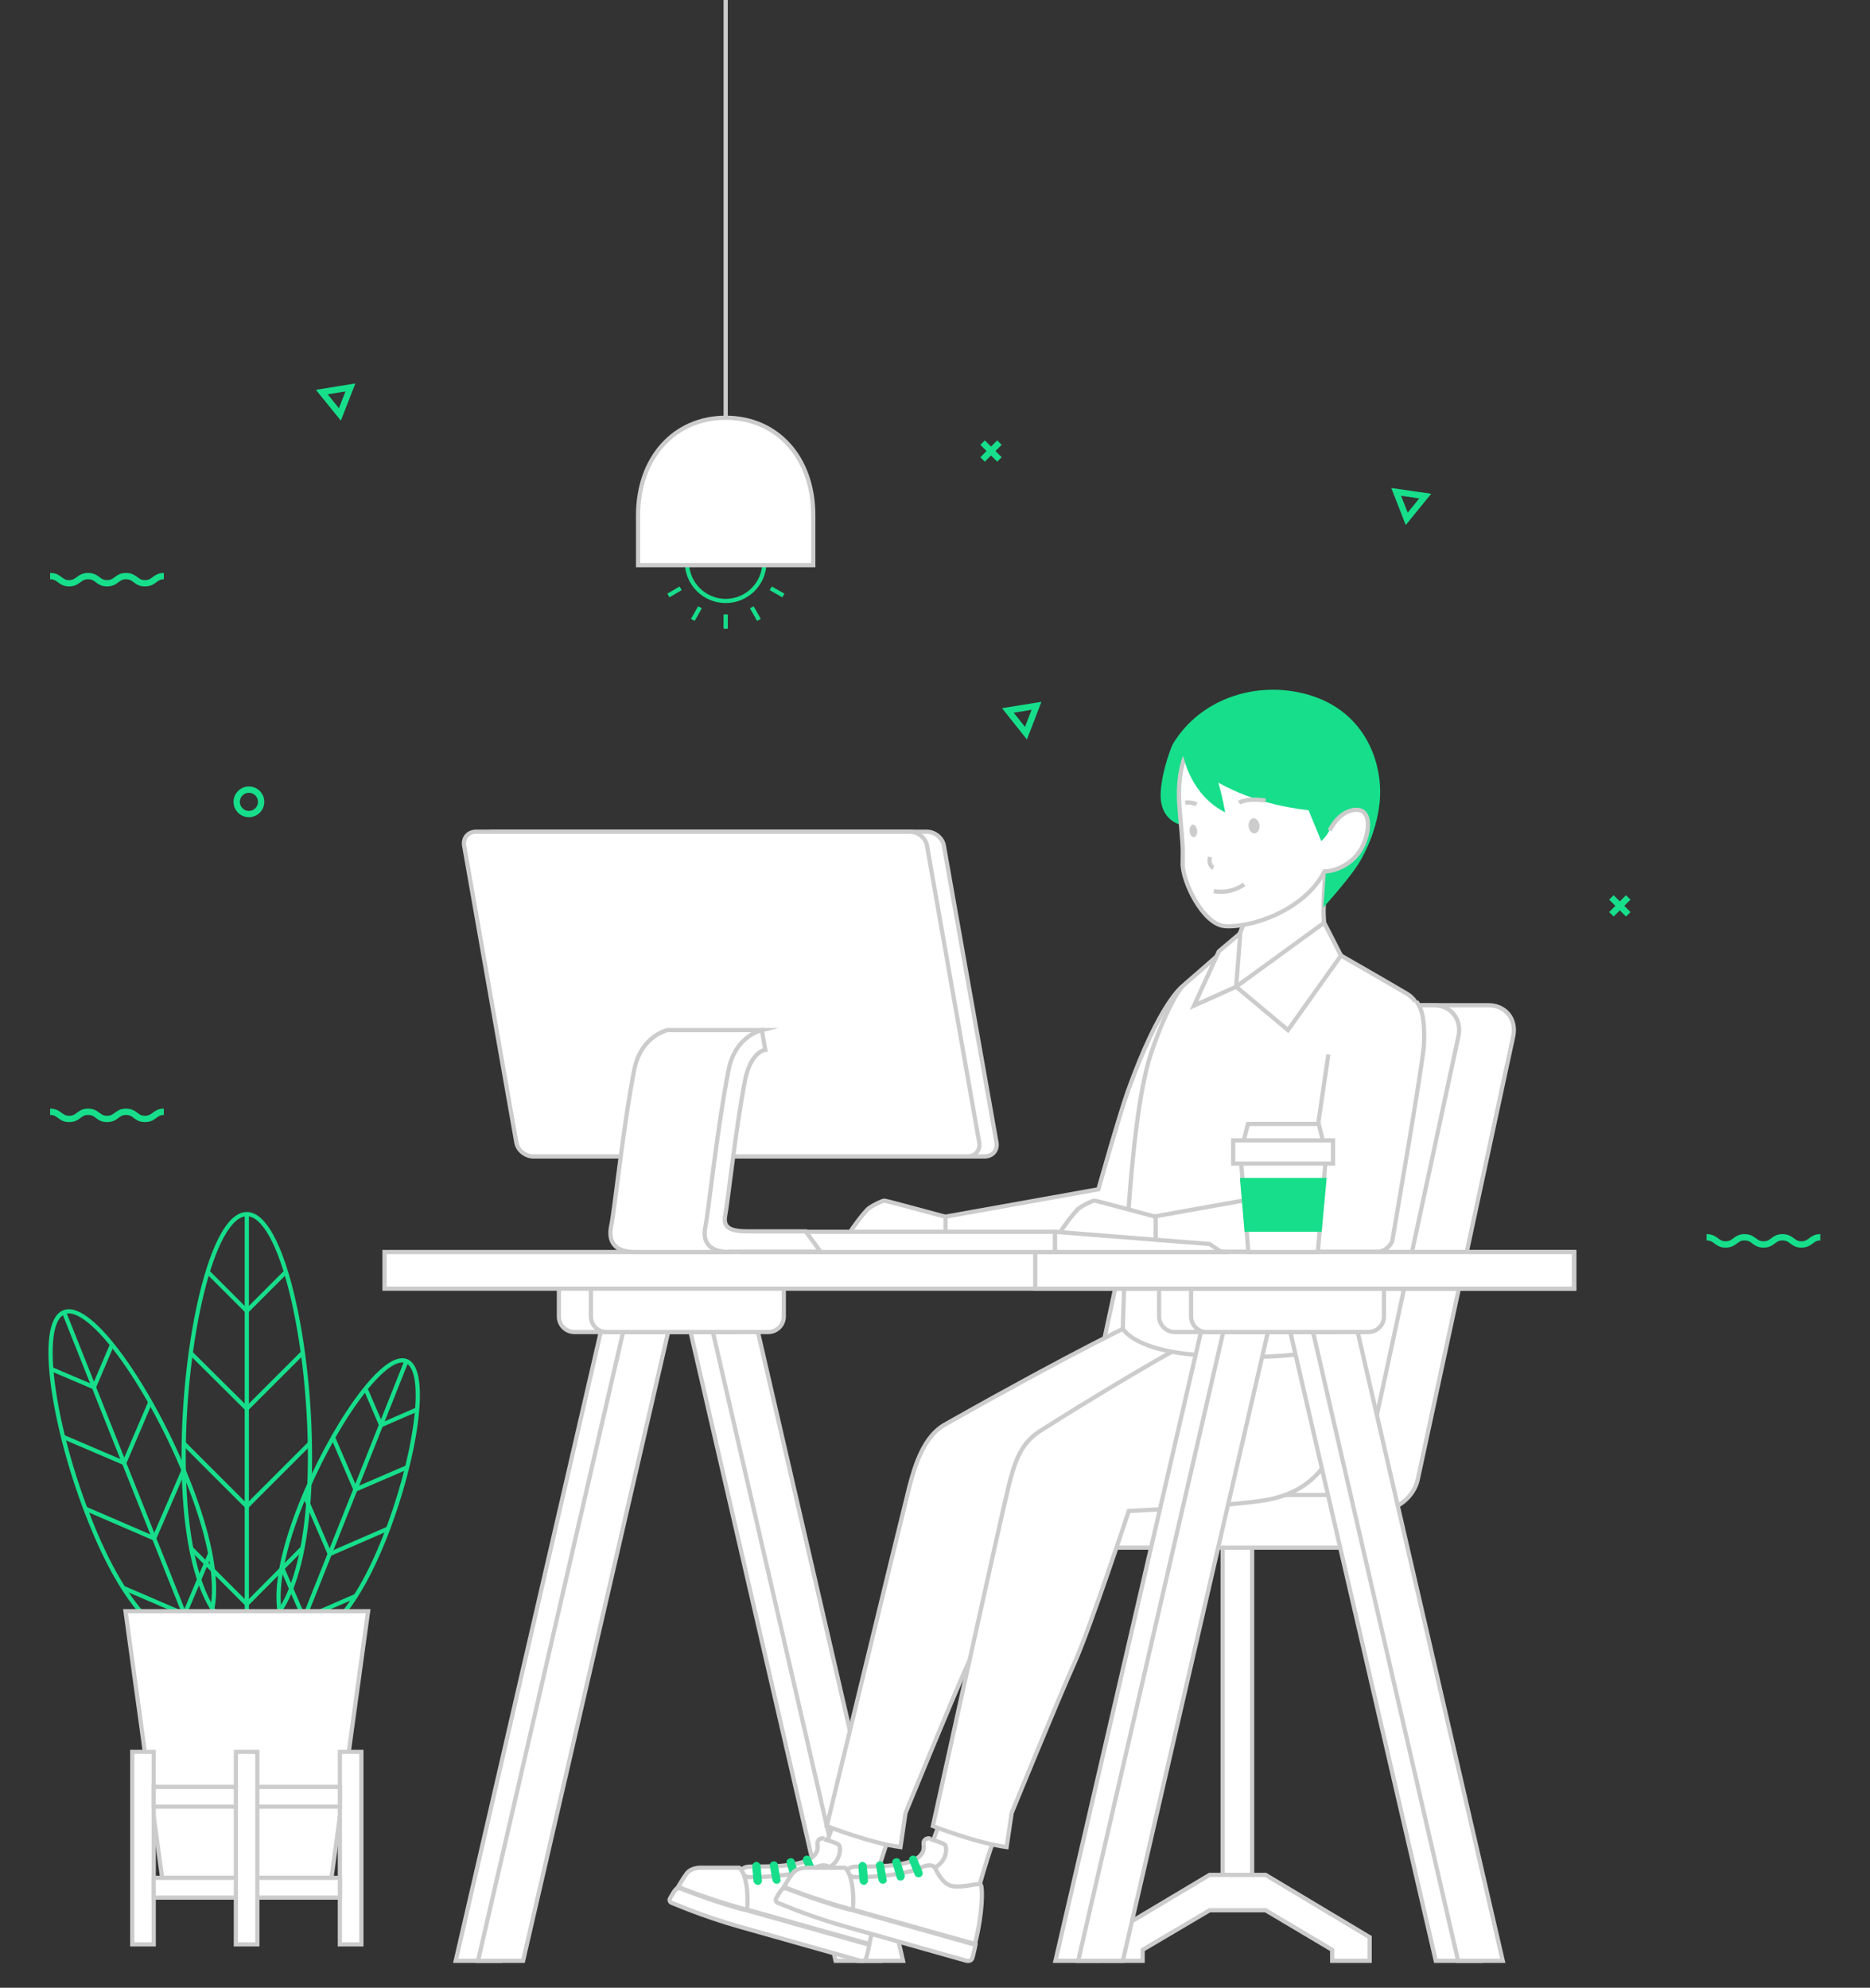 <?xml version="1.0" encoding="utf-8"?>
<!-- Generator: Adobe Illustrator 21.0.0, SVG Export Plug-In . SVG Version: 6.00 Build 0)  -->
<svg version="1.1" id="Capa_1" xmlns="http://www.w3.org/2000/svg" xmlns:xlink="http://www.w3.org/1999/xlink" x="0px" y="0px"
	 viewBox="0 0 444 472" style="enable-background:new 0 0 444 472;" xml:space="preserve">
<rect x="0" y="0" width="444" height="472" fill="#333333" stroke="none"/>
<style type="text/css">
	.st0{fill:#FFFFFF;stroke:#CCCCCC;stroke-miterlimit:10;}
	.st1{fill:#FFFFFF;}
	.st2{fill:none;stroke:#CCCCCC;stroke-miterlimit:10;}
	.st3{fill:#17DE8B;}
	.st4{fill:#CCCCCC;stroke:#FFFFFF;stroke-miterlimit:10;}
	.st5{fill:none;stroke:#17DE8B;stroke-miterlimit:10;}
	.st6{fill:none;stroke:#17DE8B;stroke-width:1.5;stroke-miterlimit:10;}
</style>
<g>
	<polygon class="st0" points="118.8,465.6 108.2,465.6 143.4,313 154,313 	"/>
	<polygon class="st0" points="124.2,465.6 113.5,465.6 148.7,313 159.4,313 	"/>
	<polygon class="st0" points="198.4,465.6 209,465.6 173.8,313 163.2,313 	"/>
	<polygon class="st0" points="203.7,465.6 214.4,465.6 179.2,313 168.5,313 	"/>
	<path class="st0" d="M178.5,312.6c0,2.1-1.7,3.7-3.7,3.7h-38.4c-2.1,0-3.7-1.7-3.7-3.7v-8.4c0-2.1,1.7-3.7,3.7-3.7h38.4
		c2.1,0,3.7,1.7,3.7,3.7V312.6z"/>
	<path class="st0" d="M186.1,312.6c0,2.1-1.7,3.7-3.7,3.7H144c-2.1,0-3.7-1.7-3.7-3.7v-8.4c0-2.1,1.7-3.7,3.7-3.7h38.4
		c2,0,3.7,1.7,3.7,3.7V312.6z"/>
</g>
<g>
	<path class="st0" d="M290.7,246c0.9-4,4.9-7.3,9-7.3h53.7c4.1,0,6.7,3.3,5.9,7.3l-22.7,105.4c-0.9,4-4.9,7.3-9,7.3h-53.7
		c-4.1,0-6.7-3.3-5.9-7.3L290.7,246z"/>
	<path class="st0" d="M277.7,246c0.9-4,4.9-7.3,9-7.3h53.7c4.1,0,6.7,3.3,5.9,7.3l-22.7,105.4c-0.9,4-4.9,7.3-9,7.3h-53.7
		c-4.1,0-6.7-3.3-5.9-7.3L277.7,246z"/>
	<rect x="290.3" y="355" class="st0" width="7" height="94"/>
	<polygon class="st0" points="300.5,445.2 287.2,445.2 262.4,460 262.4,465.6 271.3,465.6 271.3,463 287.2,453.6 300.5,453.6 
		316.3,463 316.3,465.6 325.2,465.6 325.2,460 	"/>
	<rect x="249" y="355" class="st0" width="79.5" height="12.5"/>
</g>
<g>
	<g>
		<path class="st0" d="M225.5,289.2c0,0-15.1-4.1-15.5-4.1c-0.5,0-2.6,1-3.7,1.8c-1.1,0.8-6.6,7.9-6.8,10.5h26.1V289.2z"/>
		<path class="st0" d="M280.8,234.2c0,0-5.4,3.7-13,24.9c-2.1,5.9-7,23.3-7,23.3l-36.3,6.5v8.4c0,0,51.9,0,53,0
			c1.1,0,2.9-1.3,3.2-2.7c0.2-1.4,7.4-42.7,7.5-46.6C288.4,242.8,282.4,236.3,280.8,234.2z"/>
	</g>
	<g>
		<g id="XMLID_305_">
			<g>
				<path class="st0" d="M211.4,435.2c0,0-3.9,11-5,17l-13.5-5.2l5.6-15.6L211.4,435.2z"/>
				<path class="st0" d="M177.3,453.6c13,3.7,29.1,8.2,29.1,8.2s-0.5,2.6-0.8,3.3c-0.3,0.7-1.3,0.5-1.3,0.5s-15.6-4.4-28.7-8.1
					c-9.2-2.6-15.8-5.6-16.2-5.7c-0.3-0.1-0.5-0.6-0.4-0.8c0.1-0.3,1-1.9,1.5-2.4c0.1-0.1,0.2-0.2,0.4-0.2c0.3,0,0.6,0,0.6,0
					c0.3,0.1,6.6,2.7,14.8,5C176.6,453.4,177,453.5,177.3,453.6z"/>
				<path class="st1" d="M199.1,438c0.6,0.4,0.7,3.9-2.4,5.5c-0.2-0.3-0.3-0.5-0.4-0.7c-1.4,1.4-4,2-4,2c-6.2,1.9-13.2,2.2-13.8,2.2
					c-0.6,0-1.9-1.8-1.9-1.8l0,0c-0.2-0.5-0.4-0.9-0.5-1.2l0,0c0,0,0.4-0.6,1.3-0.8c0.8-0.2,6,0.1,9.6-0.4c3.6-0.4,5.7-1.3,6.6-2.5
					c1-1.2,0.5-2.3,0.6-2.9c0-0.5,0.7-1.2,1.6-0.9C196.6,437,198.6,437.6,199.1,438z"/>
				<path class="st2" d="M195.7,436.7c0.9,0.3,2.9,0.9,3.4,1.3c0.6,0.4,0.7,3.9-2.4,5.5"/>
				<path class="st2" d="M176,444.1c0,0,0.4-0.6,1.3-0.8c0.8-0.2,6,0.1,9.6-0.4c3.6-0.4,5.7-1.3,6.6-2.5c1-1.2,0.5-2.3,0.6-2.9
					c0-0.5,0.7-1.2,1.6-0.9"/>
				<path class="st0" d="M192.7,443.9c0,0,3-1.8,4.1-0.5c0.8,1.5,2.1,4.2,4.4,4.5c2.8,0.4,6.2-1,6.6-0.3c0.4,0.8,0.5,6.3-1.4,14
					c0,0-17.6-4.9-30.6-8.6c0.6-3.9,0.8-4.1,0.7-6.7l0-1.2c0,0,0.5,0.5,1.1,0.6C178.3,445.8,186.5,445.8,192.7,443.9z"/>
				<path class="st0" d="M176.6,445.2c0.6,1.6,1.1,4.3,0.8,8.3c-0.4-0.1-0.7-0.2-1.1-0.3c-8.2-2.3-14.5-4.8-14.8-5
					c0,0-0.3-0.1-0.6,0c0,0,1.5-2.5,2.2-3.4c0.7-0.9,2.1-1.3,3.2-1.3c1.1,0,8.7,0,9.2,0c0.1,0,0.3,0.2,0.5,0.5
					C176.2,444.3,176.4,444.7,176.6,445.2z"/>
				<g>
					<path class="st3" d="M180,447.6c-0.5,0-1-0.4-1.1-0.9l-0.3-3.5c0-0.5,0.4-1,0.9-1.1l0,0c0.5,0,1,0.4,1.1,0.9l0.3,3.5
						C181,447,180.6,447.5,180,447.6L180,447.6z"/>
					<path class="st3" d="M184.6,447.3c-0.5,0.1-1-0.2-1.2-0.8l-0.6-3.4c-0.1-0.5,0.2-1,0.8-1.1l0,0c0.5-0.1,1,0.2,1.1,0.8l0.6,3.4
						C185.5,446.7,185.1,447.2,184.6,447.3L184.6,447.3z"/>
					<path class="st3" d="M189,446.5c-0.5,0.2-1.1-0.1-1.2-0.7l-1-3.3c-0.2-0.5,0.1-1.1,0.7-1.2l0,0c0.5-0.2,1.1,0.1,1.2,0.7l1,3.3
						C189.8,445.8,189.5,446.4,189,446.5L189,446.5z"/>
					<path class="st3" d="M193.3,445.7c-0.5,0.2-1.1,0-1.3-0.5l-1.3-3.2c-0.2-0.5,0-1.1,0.5-1.3l0,0c0.5-0.2,1.1,0,1.3,0.5l1.3,3.2
						C194,444.9,193.8,445.5,193.3,445.7L193.3,445.7z"/>
				</g>
			</g>
		</g>
		<path class="st0" d="M270.2,313.8c0,0-13.7,6.3-45.9,24.5c-4.9,2.8-7,9.4-8.4,14.8c-1.4,5.4-19.6,80.5-19.6,80.5s10.1,4,17.5,5
			l1.2-8.1c0,0,11.2-27.4,14.9-35.6c3.7-8.2,12.9-36.1,12.9-36.1l64.6-22.3v-22.6H270.2z"/>
	</g>
	<g>
		<g id="XMLID_306_">
			<g>
				<path class="st0" d="M236.5,435.2c0,0-3.9,11-5,17L218,447l5.6-15.6L236.5,435.2z"/>
				<path class="st0" d="M202.5,453.6c13,3.7,29.1,8.2,29.1,8.2s-0.5,2.6-0.8,3.3c-0.3,0.7-1.3,0.5-1.3,0.5s-15.6-4.4-28.7-8.1
					c-9.2-2.6-15.8-5.6-16.2-5.7c-0.3-0.1-0.5-0.6-0.4-0.8c0.1-0.3,1-1.9,1.5-2.4c0.1-0.1,0.2-0.2,0.4-0.2c0.3,0,0.6,0,0.6,0
					c0.3,0.1,6.6,2.7,14.8,5C201.8,453.4,202.1,453.5,202.5,453.6z"/>
				<path class="st1" d="M224.3,438c0.6,0.4,0.7,3.9-2.4,5.5c-0.2-0.3-0.3-0.5-0.4-0.7c-1.4,1.4-4,2-4,2c-6.2,1.9-13.2,2.2-13.8,2.2
					c-0.6,0-1.9-1.8-1.9-1.8l0,0c-0.2-0.5-0.4-0.9-0.5-1.2l0,0c0,0,0.4-0.6,1.3-0.8c0.8-0.2,6,0.1,9.6-0.4c3.6-0.4,5.7-1.3,6.6-2.5
					c1-1.2,0.5-2.3,0.6-2.9c0-0.5,0.7-1.2,1.6-0.9C221.7,437,223.7,437.6,224.3,438z"/>
				<path class="st2" d="M220.9,436.7c0.9,0.3,2.9,0.9,3.4,1.3c0.6,0.4,0.7,3.9-2.4,5.5"/>
				<path class="st2" d="M201.2,444.1c0,0,0.4-0.6,1.3-0.8c0.8-0.2,6,0.1,9.6-0.4c3.6-0.4,5.7-1.3,6.6-2.5c1-1.2,0.5-2.3,0.6-2.9
					c0-0.5,0.7-1.2,1.6-0.9"/>
				<path class="st0" d="M217.8,443.9c0,0,3-1.8,4.1-0.5c0.8,1.5,2.1,4.2,4.4,4.5c2.8,0.4,6.2-1,6.6-0.3c0.4,0.8,0.5,6.3-1.4,14
					c0,0-17.6-4.9-30.6-8.6c0.6-3.9,0.8-4.1,0.7-6.7l0-1.2c0,0,0.5,0.5,1.1,0.6C203.5,445.8,211.7,445.8,217.8,443.9z"/>
				<path class="st0" d="M201.7,445.2c0.6,1.6,1.1,4.3,0.8,8.3c-0.4-0.1-0.7-0.2-1.1-0.3c-8.2-2.3-14.5-4.8-14.8-5
					c0,0-0.3-0.1-0.6,0c0,0,1.5-2.5,2.2-3.4c0.7-0.9,2.1-1.3,3.2-1.3c1.1,0,8.7,0,9.2,0c0.1,0,0.3,0.2,0.5,0.5
					C201.3,444.3,201.5,444.7,201.7,445.2z"/>
				<g>
					<path class="st3" d="M205.2,447.6c-0.5,0-1-0.4-1.1-0.9l-0.3-3.5c0-0.5,0.4-1,0.9-1.1l0,0c0.5,0,1,0.4,1.1,0.9l0.3,3.5
						C206.1,447,205.7,447.5,205.2,447.6L205.2,447.6z"/>
					<path class="st3" d="M209.8,447.3c-0.5,0.1-1-0.2-1.2-0.8l-0.6-3.4c-0.1-0.5,0.2-1,0.8-1.1l0,0c0.5-0.1,1,0.2,1.1,0.8l0.6,3.4
						C210.7,446.7,210.3,447.2,209.8,447.3L209.8,447.3z"/>
					<path class="st3" d="M214.1,446.5c-0.5,0.2-1.1-0.1-1.2-0.7l-1-3.3c-0.2-0.5,0.1-1.1,0.7-1.2l0,0c0.5-0.2,1.1,0.1,1.2,0.7
						l1,3.3C214.9,445.8,214.6,446.4,214.1,446.5L214.1,446.5z"/>
					<path class="st3" d="M218.5,445.7c-0.5,0.2-1.1,0-1.3-0.5l-1.3-3.2c-0.2-0.5,0-1.1,0.5-1.3l0,0c0.5-0.2,1.1,0,1.3,0.5l1.3,3.2
						C219.2,444.9,219,445.5,218.5,445.7L218.5,445.7z"/>
				</g>
			</g>
		</g>
		<path class="st0" d="M284.7,317.4c0,0-14.4,7.6-37.6,22.3c-4.8,3-6.1,7.4-7.5,12.7c-1.4,5.4-18.1,81.2-18.1,81.2s10.1,4,17.5,5
			l1.2-8.1c0,0,11.2-27.4,14.9-35.6c3.7-8.2,12.9-36.1,12.9-36.1s24.5-1.2,32.6-2.6c26.2-4.6,16.6-38.8,16.6-38.8H284.7z"/>
	</g>
	<path class="st0" d="M318.4,226.9c0,0,12.7,7.3,15.7,9.1c3,1.8,4.5,6.1,2,14c-2.5,7.9-17.5,54.6-17.1,58.4c0.5,3.8,1.9,10,1.9,10
		s-9.2,5.5-37.1,3.3c-14.7-1.2-17.2-6.2-17.2-6.2s1-48.4,6.7-65.4c2.5-7.5,5.9-14.6,7.9-16.3c2-1.7,8.7-7.6,8.7-7.6L318.4,226.9z"/>
	<g>
		<path class="st3" d="M278.4,176.8c0,0-2.4,5.5-2.8,11.1c-0.4,5.6,2.9,8.3,7.2,8.3v-19.3H278.4z"/>
		<g>
			<path class="st0" d="M314.9,204.8c0,0-0.9,8.7-0.6,13.6c0.3,5,3.1,9.5,3.1,9.5s-5.2,10.5-20.6,7.6c-6.7-1.2-6.7-7.2-5.8-8.6
				c1-1.4,6.3-6,6.3-22.2H314.9z"/>
			<path class="st0" d="M314.9,204.8c0,0-0.9,8.7-0.6,13.6c0.3,5,3.1,9.5,3.1,9.5s-5.2,10.5-20.6,7.6c-6.7-1.2-6.7-7.2-5.8-8.6
				c1-1.4,6.3-6,6.3-22.2H314.9z"/>
		</g>
		<path class="st0" d="M288.2,170.4c-7.7,6.1-8.8,13.9-8.1,22c0.7,8.1,0.8,8.4,0.7,12.6c-0.1,4.2,4.8,14.5,10,14.9
			c5.9,0.5,18.8-3.5,23.7-13c6.3-2.6,11.1-8.3,10.5-21.8C324.3,168.8,303.2,158.7,288.2,170.4z"/>
		<path class="st3" d="M278.4,176.8c0,0,8.6,12.9,32.3,15.6l3,7.3c0,0,1-0.7,1.9-2.4l2.2-3.3l-0.2,10.5l-2.8,2.6l-0.6,8.4
			c0,0,5.2-5.8,7.7-9.4c2.5-3.6,5.8-10.8,5.8-18.1c0-7.3-3.5-18.5-16-22.7C299.3,161.2,285.1,165.5,278.4,176.8z"/>
		<g>
			<path class="st1" d="M316.5,197c0,0-0.4-0.7,0.4-1.8c1-1.4,2.7-2.9,5.1-3c4.1-0.1,3.1,6.5,0.8,9.9c-2.3,3.5-6.5,4.8-8.3,4.7
				C314.5,207,314.9,202.1,316.5,197z"/>
			<path class="st0" d="M315.7,197.2c0,0,2.2-4.8,6.3-4.9c4.1-0.1,3.1,6.5,0.8,9.9c-2.3,3.5-6.5,4.8-8.3,4.7"/>
		</g>
		
			<ellipse transform="matrix(0.997 -8.359285e-02 8.359285e-02 0.997 -15.343 25.562)" class="st4" cx="297.6" cy="196" rx="1.8" ry="2.3"/>
		
			<ellipse transform="matrix(0.997 -8.386282e-02 8.386282e-02 0.997 -15.542 24.441)" class="st4" cx="283.2" cy="197.2" rx="1.4" ry="2"/>
		<path class="st0" d="M288.1,206.1c0,0-1.3-0.6-0.8-2.6"/>
		<path class="st0" d="M288.2,211.6c0,0,3.7,0.9,7.2-1.6"/>
		<path class="st0" d="M294.2,190.6c0,0,1.8-1.2,6.3-0.5"/>
		<path class="st0" d="M284.1,191c0,0-1.2-0.6-2.7-0.4"/>
		<path class="st3" d="M281,179.7c0,0,1.7,9.1,9.9,13.2c-0.9-5.3-2.8-11-2.8-11L281,179.7z"/>
	</g>
	<g>
		<polygon class="st0" points="314.4,219.1 293.5,234.3 305.8,244.6 318.4,226.9 		"/>
		<polygon class="st0" points="293.5,234.3 294.5,221.6 289.4,225.9 283.5,238.8 		"/>
	</g>
	<path class="st0" d="M275.4,289.2c0,0-15.1-4.1-15.5-4.1c-0.5,0-2.6,1-3.7,1.8c-1.1,0.8-6.6,7.9-6.8,10.5h26.1V289.2z"/>
	<g>
		<path class="st1" d="M336.2,237.9c0,0-14.3,2.3-21.9,20.9l-3.6,23.5l-36.3,6.5v8.4c0,0,51.9,0,53,0c1.1,0,2.9-1.3,3.2-2.7
			c0.2-1.4,7.4-42.7,7.5-46.6C338.2,242.8,337.8,239.9,336.2,237.9z"/>
		<path class="st0" d="M315.4,250.4l-4.7,31.9l-36.3,6.5v8.4c0,0,51.9,0,53,0c1.1,0,2.9-1.3,3.2-2.7c0.2-1.4,7.4-42.7,7.5-46.6
			c0.2-5.3-0.3-8.1-1.8-10.1"/>
	</g>
</g>
<g>
	<polygon class="st0" points="261.3,465.6 250.6,465.6 285.9,313 296.5,313 	"/>
	<polygon class="st0" points="266.6,465.6 256,465.6 291.2,313 301.8,313 	"/>
	<polygon class="st0" points="340.9,465.6 351.5,465.6 316.3,313 305.6,313 	"/>
	<polygon class="st0" points="346.2,465.6 356.8,465.6 321.6,313 311,313 	"/>
	<path class="st0" d="M321,312.6c0,2.1-1.7,3.7-3.7,3.7h-38.4c-2,0-3.7-1.7-3.7-3.7v-8.4c0-2.1,1.7-3.7,3.7-3.7h38.4
		c2.1,0,3.7,1.7,3.7,3.7V312.6z"/>
	<path class="st0" d="M328.6,312.6c0,2.1-1.7,3.7-3.7,3.7h-38.4c-2.1,0-3.7-1.7-3.7-3.7v-8.4c0-2.1,1.7-3.7,3.7-3.7h38.4
		c2.1,0,3.7,1.7,3.7,3.7V312.6z"/>
</g>
<g>
	<rect x="91.3" y="297.3" class="st0" width="282.5" height="8.7"/>
	<rect x="245.8" y="297.3" class="st0" width="127.9" height="8.7"/>
</g>
<g>
	<rect x="176.1" y="292.5" class="st0" width="74.4" height="4.8"/>
	<polygon class="st0" points="290,297.3 250.5,297.3 250.5,292.5 287.2,295.4 	"/>
</g>
<g>
	<path class="st0" d="M236.6,271.3c0.3,1.8-0.9,3.3-2.8,3.3H130.6c-1.9,0-3.7-1.5-4-3.3l-12.4-70.5c-0.3-1.8,0.9-3.3,2.8-3.3h103.1
		c1.9,0,3.7,1.5,4,3.3L236.6,271.3z"/>
	<path class="st0" d="M232.5,271.3c0.3,1.8-0.9,3.3-2.8,3.3H126.6c-1.9,0-3.7-1.5-4-3.3l-12.4-70.5c-0.3-1.8,0.9-3.3,2.8-3.3h103.1
		c1.9,0,3.7,1.5,4,3.3L232.5,271.3z"/>
	<path class="st0" d="M158.5,244.6c0,0-6.3,1.3-7.9,9.4c-2.6,13.1-4.7,33.7-5.5,37.2c-0.7,3.5,0.7,6.1,5.7,6.1h23.5
		c-5,0-6.5-2.6-5.7-6.1c0.7-3.5,2.9-24.1,5.5-37.2c1.6-8.1,6.8-9.4,6.8-9.4H158.5z"/>
	<path class="st0" d="M173.2,297.3c-5,0-6.5-2.6-5.7-6.1c0.7-3.5,2.9-24.1,5.5-37.2c1.6-8.1,7.9-9.4,7.9-9.4l0.8,4.7
		c0,0-3.4,0.3-4.8,7.2c-2.2,11.3-4.1,29-4.7,32c-0.6,3,1.1,3.9,5.4,3.9c5.7,0,13.7,0,13.7,0l3.5,4.8H173.2z"/>
</g>
<g>
	<polygon class="st0" points="312.9,297.3 296.4,297.3 294.5,273.7 314.9,273.7 	"/>
	<polygon class="st0" points="314.5,272.4 294.9,272.4 296.3,266.9 313.1,266.9 	"/>
	<rect x="292.8" y="270.8" class="st0" width="23.7" height="5.5"/>
	<polygon class="st3" points="313.8,292.5 315,279.7 294.4,279.7 295.5,292.5 	"/>
</g>
<g>
	<g>
		<path class="st5" d="M73.6,345.9c0,27.4-6.7,41.7-15,41.7c-8.3,0-15-14.3-15-41.7c0-27.4,6.7-57.6,15-57.6
			C66.9,288.3,73.6,318.5,73.6,345.9z"/>
		<line class="st5" x1="58.6" y1="288.3" x2="58.6" y2="387.7"/>
		<polyline class="st5" points="45.3,367.6 58.6,380.9 71.8,367.6 		"/>
		<polyline class="st5" points="43.6,342.7 58.6,357.7 73.6,342.7 		"/>
		<polyline class="st5" points="45.2,321.2 58.6,334.5 71.9,321.2 		"/>
		<polyline class="st5" points="49.3,302 58.6,311.3 67.9,302 		"/>
	</g>
	<g>
		<path class="st5" d="M44.6,351.6c8.5,21.3,7.7,34.4,1.2,37c-6.4,2.6-16.1-6.4-24.5-27.7c-8.5-21.3-12.6-46.7-6.1-49.3
			C21.6,309,36.2,330.3,44.6,351.6z"/>
		<line class="st5" x1="15.2" y1="311.6" x2="45.9" y2="388.6"/>
		<polyline class="st5" points="29.4,377.1 43.8,383.3 49.9,368.9 		"/>
		<polyline class="st5" points="20.4,358.3 36.6,365.3 43.6,349.1 		"/>
		<polyline class="st5" points="15,341.2 29.5,347.4 35.7,332.9 		"/>
		<polyline class="st5" points="12.2,325.1 22.3,329.4 26.6,319.3 		"/>
	</g>
	<g>
		<path class="st5" d="M71.4,357.3c-7.2,18.1-6.5,29.3-1,31.5c5.5,2.2,13.7-5.5,20.9-23.6c7.2-18.1,10.7-39.8,5.2-42
			C91,321,78.6,339.2,71.4,357.3z"/>
		<line class="st5" x1="96.5" y1="323.2" x2="70.4" y2="388.8"/>
		<polyline class="st5" points="84.4,379 72.2,384.3 66.9,372.1 		"/>
		<polyline class="st5" points="92.1,363 78.3,369 72.3,355.1 		"/>
		<polyline class="st5" points="96.7,348.4 84.4,353.7 79.1,341.4 		"/>
		<polyline class="st5" points="99,334.7 90.5,338.4 86.8,329.8 		"/>
	</g>
	<g>
		<polygon class="st0" points="78.7,445.9 38.5,445.9 29.8,382.6 87.4,382.6 		"/>
		<g>
			<rect x="31.4" y="416" class="st0" width="5.1" height="45.7"/>
			<rect x="80.7" y="416" class="st0" width="5.1" height="45.7"/>
		</g>
		<rect x="36.5" y="445.9" class="st0" width="44.2" height="4.7"/>
		<rect x="36.5" y="424.3" class="st0" width="44.2" height="4.7"/>
		<rect x="56" y="416" class="st0" width="5.1" height="45.7"/>
	</g>
</g>
<g>
	<g>
		<circle class="st5" cx="172.3" cy="133.5" r="9.2"/>
		<line class="st5" x1="172.3" y1="145.9" x2="172.3" y2="149.3"/>
		<line class="st5" x1="178.5" y1="144.2" x2="180.2" y2="147.2"/>
		<line class="st5" x1="183" y1="139.7" x2="186" y2="141.4"/>
		<line class="st5" x1="184.7" y1="133.5" x2="188.1" y2="133.5"/>
		<line class="st5" x1="183" y1="127.3" x2="186" y2="125.6"/>
		<line class="st5" x1="178.5" y1="122.8" x2="180.2" y2="119.8"/>
		<line class="st5" x1="172.3" y1="121.1" x2="172.3" y2="117.7"/>
		<line class="st5" x1="166.2" y1="122.8" x2="164.5" y2="119.8"/>
		<line class="st5" x1="161.6" y1="127.3" x2="158.7" y2="125.6"/>
		<line class="st5" x1="160" y1="133.5" x2="156.6" y2="133.5"/>
		<line class="st5" x1="161.6" y1="139.7" x2="158.7" y2="141.4"/>
		<line class="st5" x1="166.2" y1="144.2" x2="164.5" y2="147.2"/>
	</g>
	<line class="st0" x1="172.3" y1="0" x2="172.3" y2="127.5"/>
	<path class="st0" d="M172.3,99.2L172.3,99.2L172.3,99.2L172.3,99.2L172.3,99.2c-12.1,0-20.8,9.4-20.8,23.2c0,8.4,0,11.8,0,11.8
		h20.8l0,0h20.8c0,0,0-3.5,0-11.8C193.1,108.5,184.4,99.2,172.3,99.2z"/>
</g>
<g>
	<g>
		<line class="st6" x1="233.3" y1="105.1" x2="237.3" y2="109.1"/>
		<line class="st6" x1="237.3" y1="105.1" x2="233.3" y2="109.1"/>
	</g>
	<g>
		<line class="st6" x1="382.6" y1="213.1" x2="386.6" y2="217.1"/>
		<line class="st6" x1="386.6" y1="213.1" x2="382.6" y2="217.1"/>
	</g>
	<circle class="st6" cx="59.1" cy="190.4" r="2.9"/>
	<polygon class="st6" points="331.5,116.8 338.4,117.8 334,123.2 	"/>
	<polygon class="st6" points="246.1,167.6 239.3,168.7 243.6,174.1 	"/>
	<polygon class="st6" points="83.2,92 76.4,93.1 80.7,98.4 	"/>
	<path class="st6" d="M11.9,136.8c2.3,0,2.3,1.7,4.5,1.7s2.3-1.7,4.5-1.7c2.3,0,2.3,1.7,4.5,1.7c2.3,0,2.3-1.7,4.5-1.7
		c2.3,0,2.3,1.7,4.5,1.7c2.3,0,2.3-1.7,4.5-1.7"/>
	<path class="st6" d="M405.2,293.8c2.3,0,2.3,1.7,4.5,1.7c2.3,0,2.3-1.7,4.5-1.7c2.3,0,2.3,1.7,4.5,1.7c2.3,0,2.3-1.7,4.5-1.7
		c2.3,0,2.3,1.7,4.5,1.7c2.3,0,2.3-1.7,4.5-1.7"/>
	<path class="st6" d="M11.9,264c2.3,0,2.3,1.7,4.5,1.7c2.3,0,2.3-1.7,4.5-1.7c2.3,0,2.3,1.7,4.5,1.7c2.3,0,2.3-1.7,4.5-1.7
		c2.3,0,2.3,1.7,4.5,1.7c2.3,0,2.3-1.7,4.5-1.7"/>
</g>
</svg>
